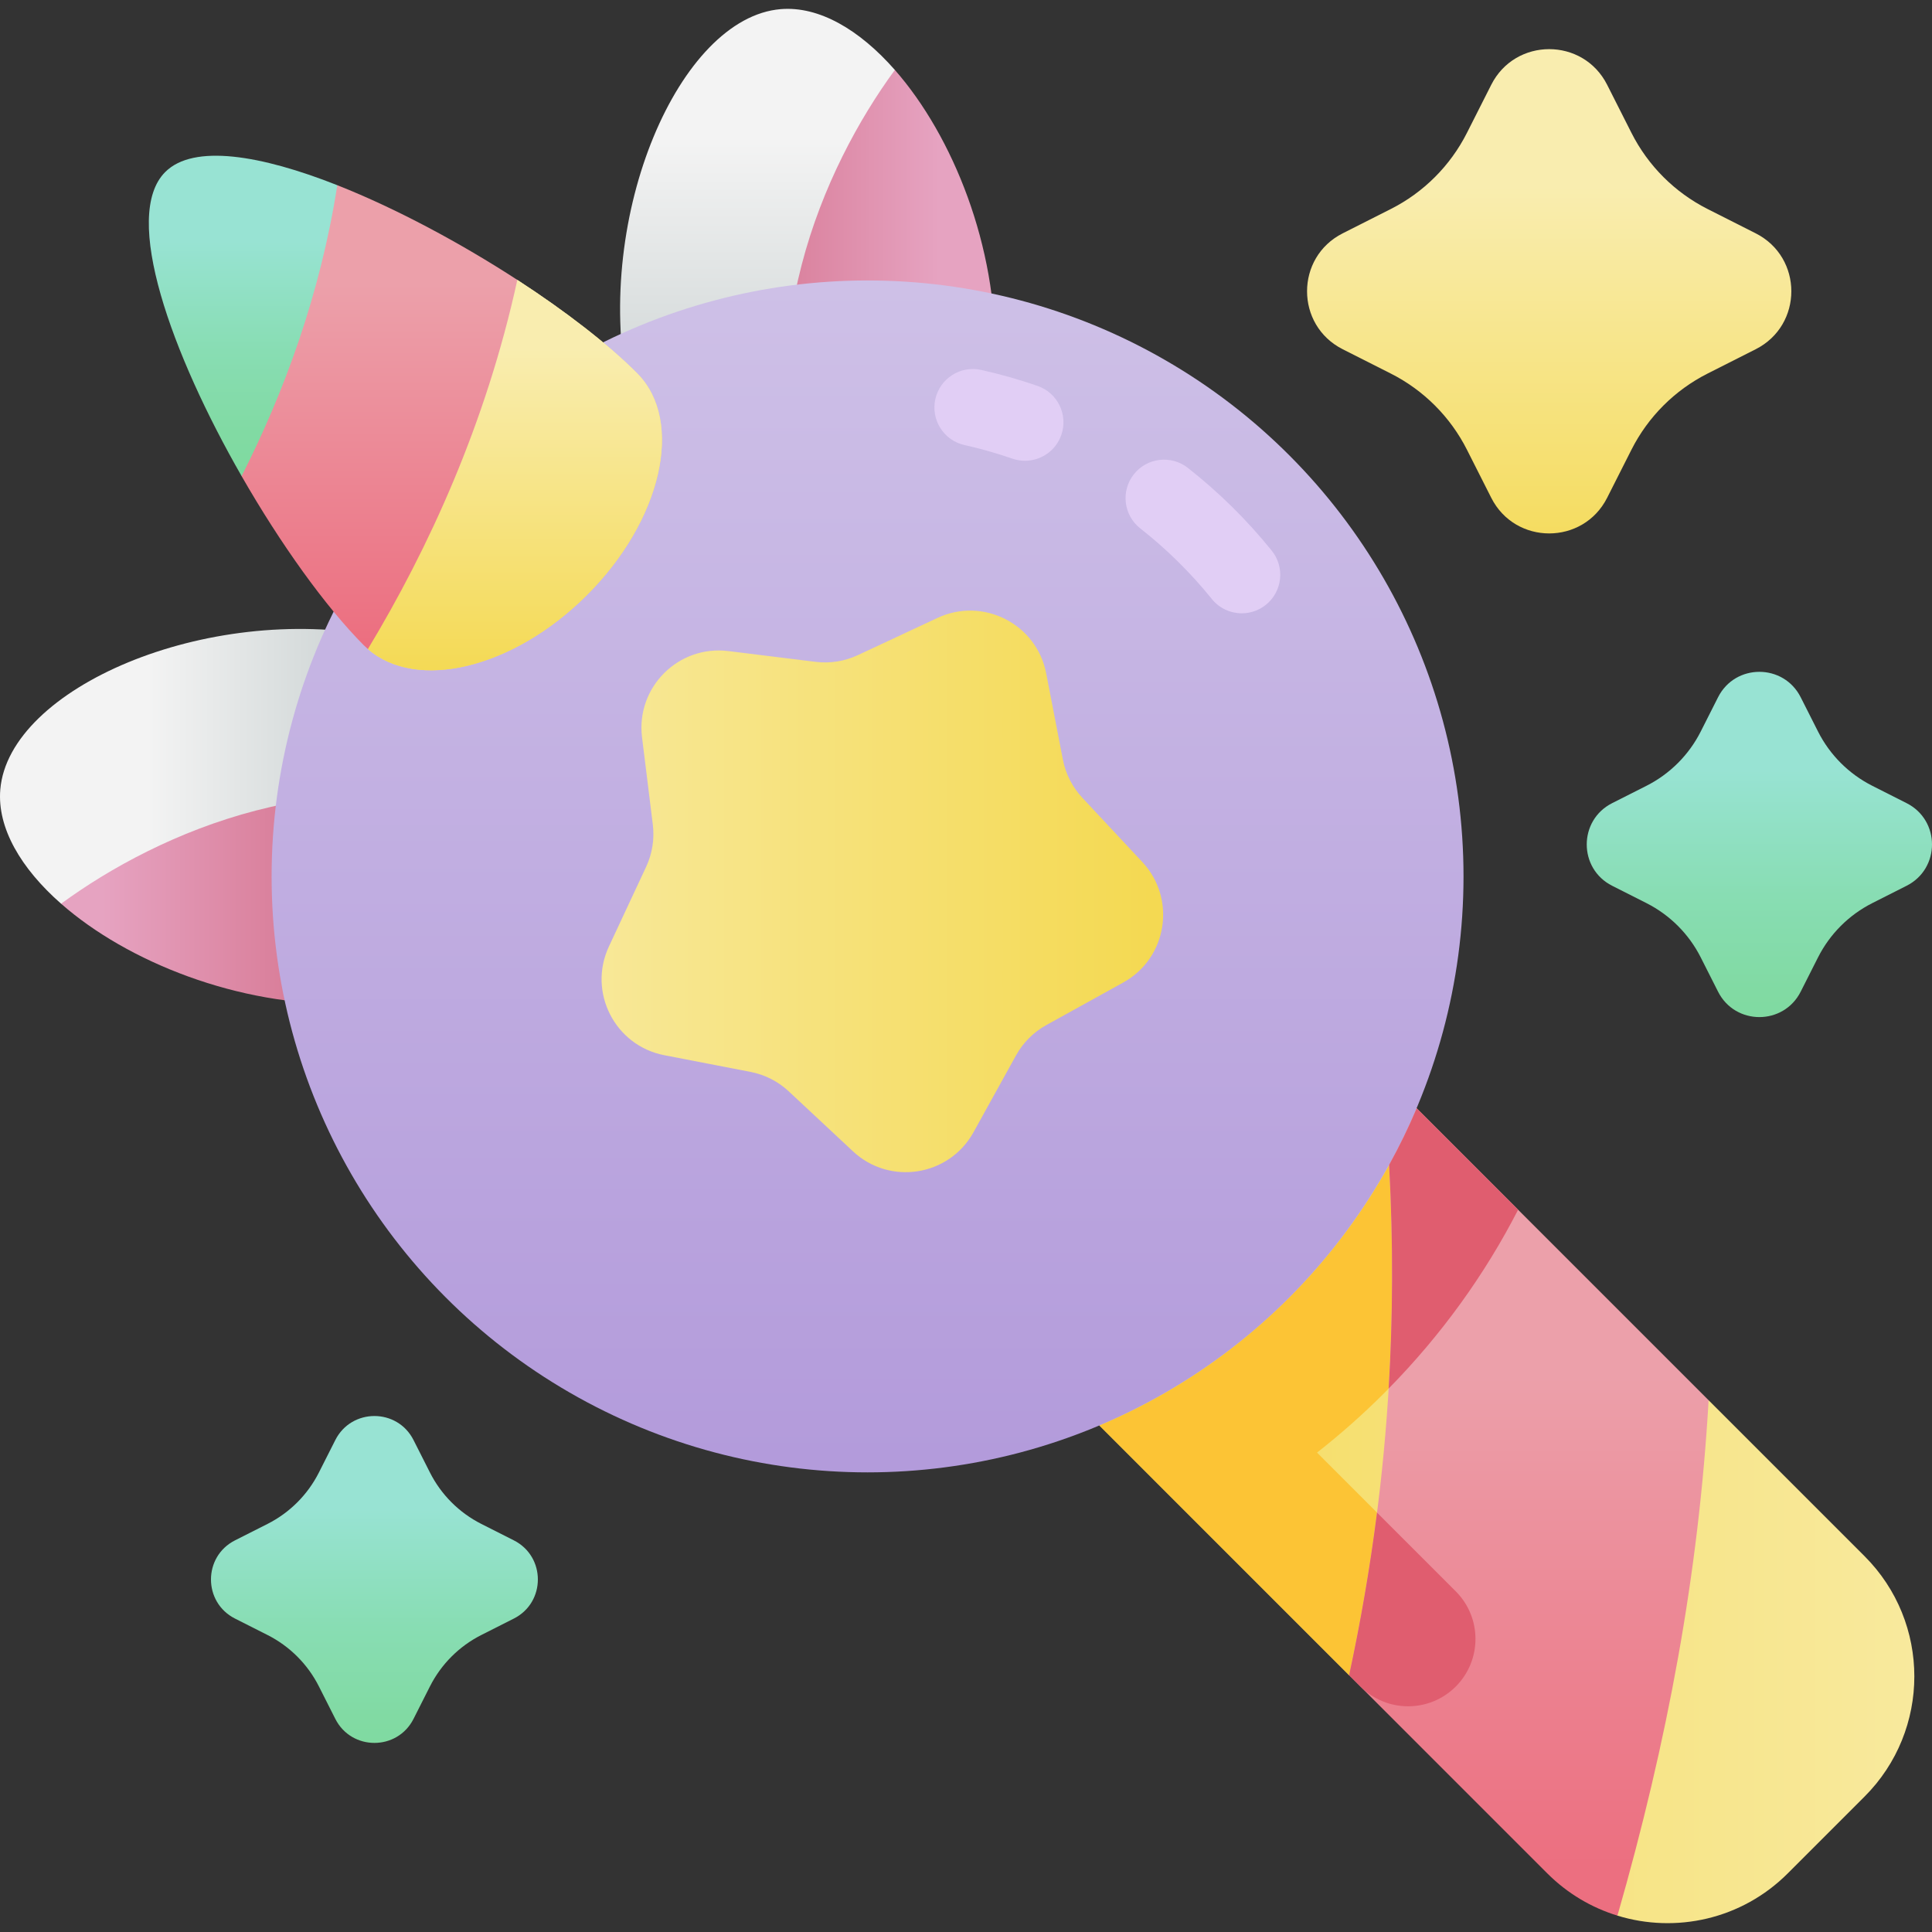 <svg id="Capa_1" enable-background="new 0 0 502 502" height="512" viewBox="0 0 502 502" width="512" xmlns="http://www.w3.org/2000/svg" xmlns:xlink="http://www.w3.org/1999/xlink"><rect x="0" y="0" width="502" height="502" fill="#333333" stroke="none"/><linearGradient id="lg1"><stop offset="0" stop-color="#f4d952"/><stop offset="1" stop-color="#f9edaf"/></linearGradient><linearGradient id="SVGID_1_" gradientUnits="userSpaceOnUse" x1="244.536" x2="557.505" xlink:href="#lg1" y1="372.37" y2="372.37"/><linearGradient id="lg2"><stop offset="0" stop-color="#ec6f80"/><stop offset="1" stop-color="#eca0aa"/></linearGradient><linearGradient id="SVGID_2_" gradientUnits="userSpaceOnUse" x1="397.256" x2="397.256" xlink:href="#lg2" y1="484.513" y2="357.384"/><linearGradient id="lg3"><stop offset="0" stop-color="#cdd4d4"/><stop offset="1" stop-color="#f3f3f3"/></linearGradient><linearGradient id="SVGID_3_" gradientUnits="userSpaceOnUse" x1="93.207" x2="38.846" xlink:href="#lg3" y1="199.775" y2="199.775"/><linearGradient id="lg4"><stop offset="0" stop-color="#d5738e"/><stop offset="1" stop-color="#e6a3c1"/></linearGradient><linearGradient id="SVGID_4_" gradientUnits="userSpaceOnUse" x1="89.063" x2="26.587" xlink:href="#lg4" y1="233.672" y2="233.672"/><linearGradient id="SVGID_5_" gradientUnits="userSpaceOnUse" x1="197.476" x2="197.476" xlink:href="#lg3" y1="107.488" y2="36.913"/><linearGradient id="SVGID_6_" gradientUnits="userSpaceOnUse" x1="188.114" x2="244.03" xlink:href="#lg4" y1="77.05" y2="77.05"/><linearGradient id="SVGID_7_" gradientUnits="userSpaceOnUse" x1="225.423" x2="225.423" y1="378.988" y2="49.548"><stop offset="0" stop-color="#b39bdb"/><stop offset="1" stop-color="#d0c3e8"/></linearGradient><linearGradient id="SVGID_8_" gradientUnits="userSpaceOnUse" x1="298.777" x2="106.553" xlink:href="#lg1" y1="231.615" y2="231.615"/><linearGradient id="SVGID_9_" gradientTransform="matrix(.709 -.705 .705 .709 12.051 204.72)" gradientUnits="userSpaceOnUse" x1="134.753" x2="134.753" xlink:href="#lg1" y1="71.376" y2="-4.579"/><linearGradient id="SVGID_10_" gradientUnits="userSpaceOnUse" x1="133.797" x2="133.797" xlink:href="#lg1" y1="176.782" y2="90.734"/><linearGradient id="SVGID_11_" gradientUnits="userSpaceOnUse" x1="98.312" x2="98.312" xlink:href="#lg2" y1="166.842" y2="73.785"/><linearGradient id="lg5"><stop offset="0" stop-color="#7ed99e"/><stop offset=".253" stop-color="#81daa3"/><stop offset=".573" stop-color="#88ddb3"/><stop offset=".926" stop-color="#95e2cd"/><stop offset="1" stop-color="#98e3d3"/></linearGradient><linearGradient id="SVGID_12_" gradientUnits="userSpaceOnUse" x1="63.156" x2="63.156" xlink:href="#lg5" y1="129.421" y2="62.766"/><linearGradient id="SVGID_13_" gradientTransform="matrix(-1 0 0 1 1566 0)" gradientUnits="userSpaceOnUse" x1="1163.466" x2="1163.466" xlink:href="#lg1" y1="155.634" y2="48.719"/><linearGradient id="SVGID_14_" gradientTransform="matrix(-1 0 0 1 1566 0)" gradientUnits="userSpaceOnUse" x1="1468.713" x2="1468.713" xlink:href="#lg5" y1="464.366" y2="392.195"/><linearGradient id="SVGID_15_" gradientTransform="matrix(-1 0 0 1 1566 0)" gradientUnits="userSpaceOnUse" x1="1108.855" x2="1108.855" xlink:href="#lg5" y1="276.418" y2="200.195"/><g><path d="m484.469 404.341-40.512-40.512s-23.151 11.032-46.701-14.206-38.105-70.6-38.105-70.6l-33.984-33.984-82.428 82.428 107.816 107.816s27.055 8.296 40.744 20.024 23.457 24.294 28.97 42.443c15.135 4.65 32.274.996 44.25-10.98l19.95-19.95c17.253-17.255 17.253-45.227 0-62.479z" fill="url(#SVGID_1_)"/><path d="m350.555 435.281c2.908-13.518 5.373-27.569 7.244-42.254l-15.591-15.591c6.081-4.763 11.912-9.922 17.46-15.47.388-.388.766-.782 1.15-1.173 1.104-18.326 1.23-37.635.122-58.106-6.852 12.38-15.516 24.024-26.021 34.529-14.58 14.58-31.348 25.634-49.244 33.184z" fill="#fcc435"/><path d="m350.555 435.281 51.487 51.487c5.277 5.277 11.559 8.931 18.227 10.98 13.025-45.402 21.091-88.815 23.688-133.92l-84.807-84.807c5.888 60.614 1.064 111.351-8.595 156.26z" fill="url(#SVGID_2_)"/><g><path d="m133.629 212.224c.74-24.282-10.687-42.172-35.3-46.911-44.694-8.606-96.034 13.456-98.253 39.832-.838 9.961 5.341 20.483 15.798 29.67 48.258 5.627 98.621-7.725 117.755-22.591z" fill="url(#SVGID_3_)"/><path d="m133.398 216.359c.118-1.399.189-2.775.23-4.135-47.611-15.729-92.245 3.913-117.755 22.591 17.234 15.14 46.101 26.65 74.421 26.015 26.463-.593 40.886-18.095 43.104-44.471z" fill="url(#SVGID_4_)"/></g><g><path d="m209.925 135.928c-24.282.74-42.171-10.687-46.911-35.3-8.607-44.694 13.456-96.034 39.832-98.253 9.961-.838 20.483 5.341 29.67 15.798 5.627 48.258-7.726 98.621-22.591 117.755z" fill="url(#SVGID_5_)"/><path d="m214.06 135.697c-1.399.118-2.775.189-4.135.23-15.73-47.611 3.913-92.245 22.591-117.755 15.14 17.234 26.65 46.101 26.015 74.421-.593 26.463-18.095 40.886-44.471 43.104z" fill="url(#SVGID_6_)"/></g><circle cx="225.423" cy="227.722" fill="url(#SVGID_7_)" r="154.85"/><path d="m264.008 274.21-11.062 19.991c-6.336 11.45-21.748 13.891-31.311 4.959l-16.698-15.594c-2.76-2.578-6.192-4.326-9.9-5.044l-22.431-4.343c-12.847-2.487-19.931-16.391-14.392-28.246l9.671-20.699c1.599-3.422 2.201-7.226 1.738-10.974l-2.801-22.675c-1.604-12.987 9.429-24.021 22.416-22.416l22.675 2.801c3.749.463 7.552-.139 10.974-1.738l20.699-9.671c11.855-5.539 25.759 1.545 28.246 14.392l4.343 22.431c.718 3.708 2.466 7.14 5.044 9.9l15.594 16.698c8.931 9.564 6.49 24.976-4.959 31.311l-19.991 11.062c-3.304 1.827-6.026 4.55-7.855 7.855z" fill="url(#SVGID_8_)"/><g><path d="m95.592 168.651c12.711 11.032 37.687 5.065 56.75-13.871 19.63-19.499 25.554-45.361 13.232-57.766-7.495-7.545-18.595-16.126-31.153-24.284-26.281 25.421-38.356 51.439-38.829 95.921z" fill="url(#SVGID_9_)"/><path d="m95.592 168.651c12.711 11.032 37.687 5.065 56.75-13.871 19.63-19.499 25.554-45.361 13.232-57.766-7.495-7.545-18.595-16.126-31.153-24.284-26.281 25.421-38.356 51.439-38.829 95.921z" fill="url(#SVGID_10_)"/><path d="m87.643 48.121c-16.517 20.315-28.22 43.299-24.865 75.594 10.111 17.632 21.797 33.931 31.71 43.911.356.358.726.697 1.103 1.025 15.746-26.114 30.655-58.493 38.829-95.921-14.738-9.575-31.482-18.562-46.777-24.609z" fill="url(#SVGID_11_)"/><path d="m87.643 48.121c-19.896-7.866-37.334-10.754-44.681-3.456-11.442 11.365 1.643 47.361 19.816 79.05 11.015-21.722 20.428-47.18 24.865-75.594z" fill="url(#SVGID_12_)"/></g><path d="m381.156 116.839 6.321 12.504c6.242 12.346 23.872 12.346 30.114 0l6.321-12.504c4.313-8.532 11.242-15.461 19.775-19.775l12.504-6.321c12.346-6.242 12.346-23.873 0-30.114l-12.504-6.321c-8.532-4.313-15.461-11.242-19.775-19.775l-6.321-12.504c-6.241-12.346-23.872-12.346-30.114 0l-6.321 12.504c-4.313 8.532-11.242 15.461-19.775 19.775l-12.504 6.321c-12.346 6.241-12.346 23.872 0 30.114l12.504 6.321c8.532 4.314 15.461 11.243 19.775 19.775z" fill="url(#SVGID_13_)"/><path d="m82.857 438.178 4.267 8.44c4.213 8.334 16.115 8.334 20.328 0l4.267-8.44c2.912-5.759 7.589-10.437 13.348-13.348l8.44-4.267c8.334-4.213 8.334-16.115 0-20.328l-8.44-4.267c-5.759-2.912-10.437-7.589-13.348-13.348l-4.267-8.44c-4.213-8.334-16.114-8.334-20.328 0l-4.267 8.44c-2.912 5.76-7.589 10.437-13.348 13.348l-8.441 4.267c-8.334 4.213-8.334 16.115 0 20.328l8.441 4.267c5.759 2.911 10.436 7.588 13.348 13.348z" fill="url(#SVGID_14_)"/><path d="m441.905 248.759 4.506 8.914c4.45 8.802 17.019 8.802 21.469 0l4.507-8.914c3.075-6.083 8.015-11.023 14.098-14.098l8.914-4.506c8.802-4.45 8.802-17.019 0-21.469l-8.914-4.506c-6.083-3.075-11.023-8.015-14.098-14.098l-4.507-8.914c-4.45-8.802-17.019-8.802-21.469 0l-4.506 8.914c-3.075 6.083-8.015 11.023-14.098 14.098l-8.914 4.506c-8.802 4.45-8.802 17.019 0 21.469l8.914 4.506c6.083 3.076 11.023 8.016 14.098 14.098z" fill="url(#SVGID_15_)"/><g fill="#e05d6f"><path d="m360.94 302.688c1.108 20.47.981 39.779-.122 58.106 13.682-13.915 24.963-29.57 33.641-46.464l-26.356-26.356c-2.111 5.002-4.505 9.911-7.163 14.714z"/><path d="m378.252 438.229c6.834-6.834 6.834-17.915 0-24.749l-20.453-20.453c-1.871 14.685-4.336 28.736-7.244 42.254l2.948 2.948c6.834 6.834 17.914 6.834 24.749 0z"/></g><g fill="#e1cef5"><path d="m322.659 159.356c-2.919 0-5.813-1.271-7.789-3.721-5.474-6.785-11.726-12.953-18.583-18.333-4.345-3.409-5.104-9.694-1.694-14.04 3.41-4.344 9.695-5.102 14.04-1.694 8.045 6.312 15.381 13.549 21.804 21.509 3.468 4.299 2.794 10.594-1.504 14.063-1.85 1.49-4.069 2.216-6.274 2.216z"/><path d="m266.322 119.725c-1.085 0-2.189-.178-3.271-.553-4.059-1.405-8.244-2.594-12.44-3.53-5.39-1.205-8.783-6.55-7.579-11.94s6.553-8.783 11.94-7.579c4.931 1.103 9.85 2.498 14.621 4.149 5.219 1.808 7.985 7.503 6.179 12.722-1.432 4.135-5.306 6.731-9.45 6.731z"/></g></g></svg>
